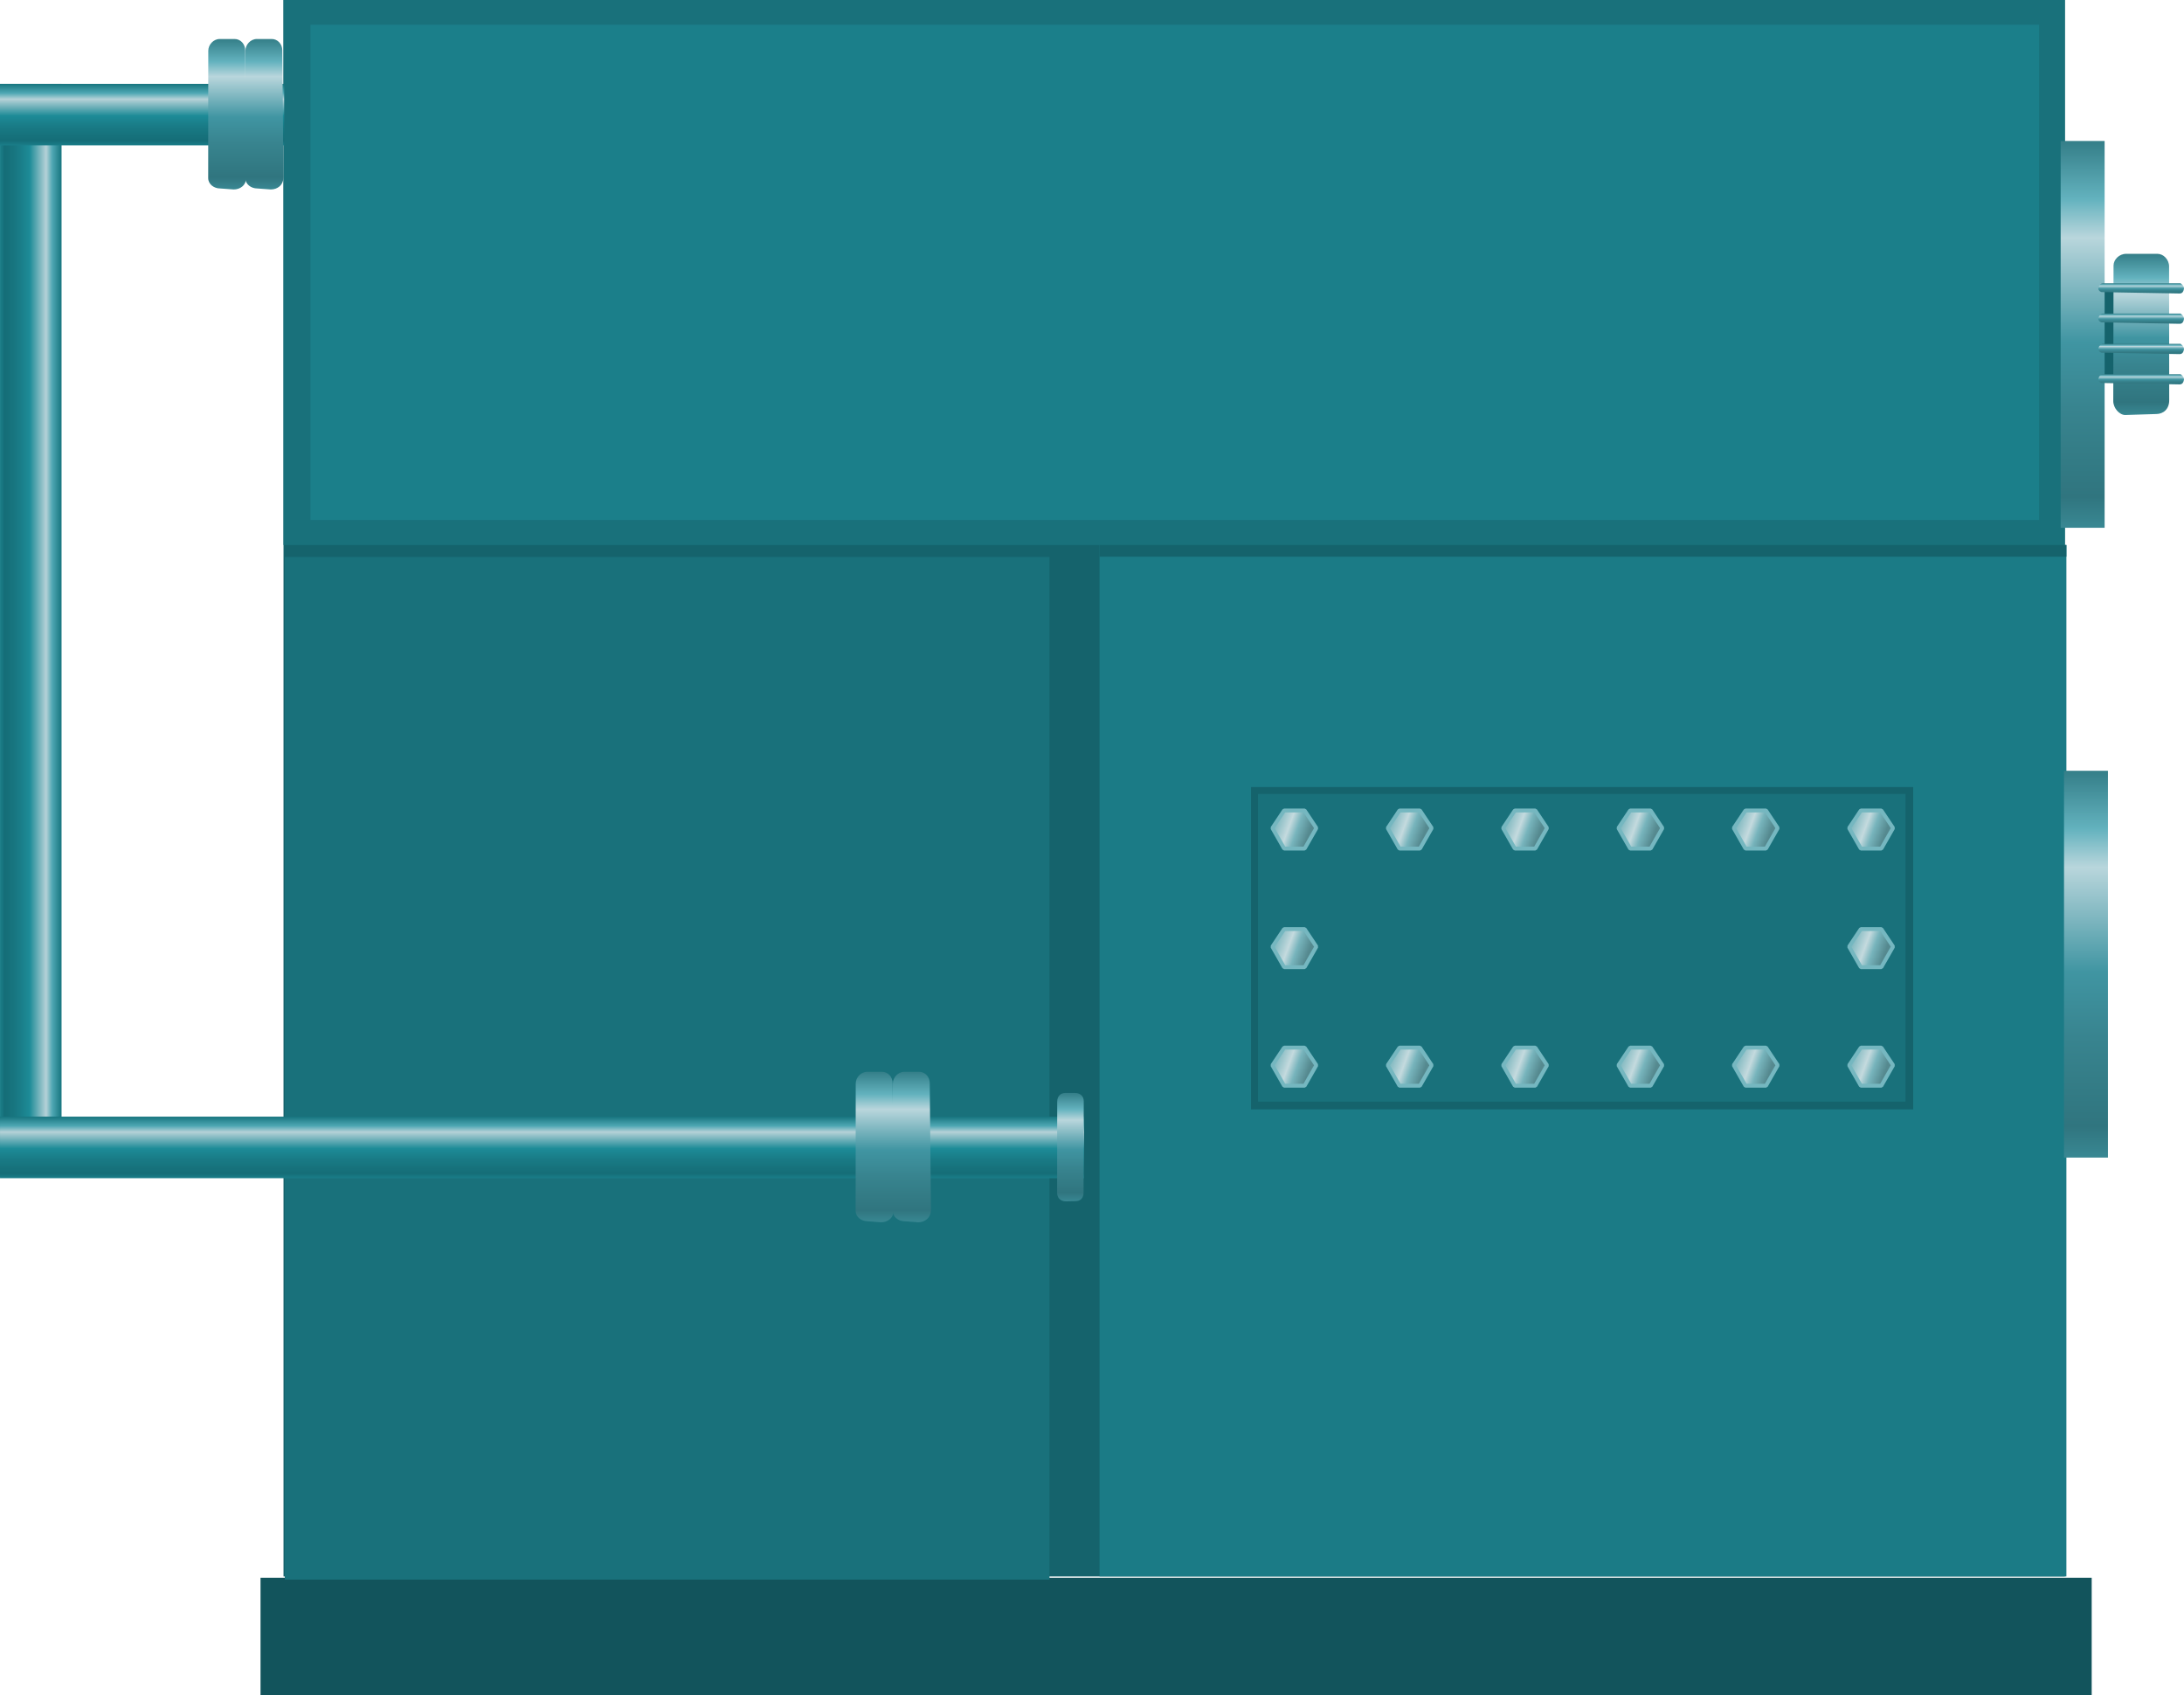 <?xml version="1.0" encoding="utf-8"?>
<!-- Generator: Adobe Illustrator 16.0.0, SVG Export Plug-In . SVG Version: 6.00 Build 0)  -->
<!DOCTYPE svg PUBLIC "-//W3C//DTD SVG 1.1//EN" "http://www.w3.org/Graphics/SVG/1.1/DTD/svg11.dtd">
<svg preserveAspectRatio="none" version="1.1" id="图层_1" xmlns="http://www.w3.org/2000/svg" xmlns:xlink="http://www.w3.org/1999/xlink" x="0px" y="0px"
	 width="559.07px" height="433.835px" viewBox="3.891 66.426 559.07 433.835" enable-background="new 3.891 66.426 559.07 433.835"
	 xml:space="preserve">
<g id="surface11">
	<path fill="#15636C" d="M76.465,66.426h456v403.5h-456V66.426z"/>
	<path fill="#19717B" d="M76.465,66.426h456v139.5h-456V66.426z"/>
	<path fill="#12545C" d="M70.582,470.261h468.75v30H70.582V470.261z"/>
	<path fill="#1B7B86" d="M285.355,205.918h247.5v264h-247.5V205.918z"/>
	
		<linearGradient id="SVGID_1_" gradientUnits="userSpaceOnUse" x1="223.226" y1="14.803" x2="202.226" y2="14.803" gradientTransform="matrix(0.75 0 0 -0.75 -147.775 238.863)">
		<stop  offset="0" style="stop-color:#17757F"/>
		<stop  offset="0.15" style="stop-color:#4EA7B3"/>
		<stop  offset="0.25" style="stop-color:#B5D1D7"/>
		<stop  offset="0.52" style="stop-color:#1D8B97"/>
		<stop  offset="0.69" style="stop-color:#197B86"/>
		<stop  offset="0.8" style="stop-color:#17747E"/>
		<stop  offset="0.92" style="stop-color:#156D77"/>
		<stop  offset="1" style="stop-color:#1A7E89"/>
	</linearGradient>
	<path fill="url(#SVGID_1_)" d="M3.895,87.887v279.75h15.75V87.887H3.895z"/>
	
		<linearGradient id="SVGID_2_" gradientUnits="userSpaceOnUse" x1="250.727" y1="201.302" x2="250.727" y2="180.302" gradientTransform="matrix(0.75 0 0 -0.75 -147.779 238.863)">
		<stop  offset="0" style="stop-color:#17757F"/>
		<stop  offset="0.15" style="stop-color:#4EA7B3"/>
		<stop  offset="0.25" style="stop-color:#B5D1D7"/>
		<stop  offset="0.52" style="stop-color:#1D8B97"/>
		<stop  offset="0.69" style="stop-color:#197B86"/>
		<stop  offset="0.8" style="stop-color:#17747E"/>
		<stop  offset="0.92" style="stop-color:#156D77"/>
		<stop  offset="1" style="stop-color:#1A7E89"/>
	</linearGradient>
	<path fill="url(#SVGID_2_)" d="M76.641,87.887H3.891v15.75h72.75V87.887z"/>
	<path fill="#19717B" d="M76.793,208.977h195.75v261.75H76.793V208.977z"/>
	
		<linearGradient id="SVGID_3_" gradientUnits="userSpaceOnUse" x1="387.226" y1="201.304" x2="387.226" y2="180.304" gradientTransform="matrix(0.75 0 0 -0.75 -147.775 503.212)">
		<stop  offset="0" style="stop-color:#17757F"/>
		<stop  offset="0.15" style="stop-color:#4EA7B3"/>
		<stop  offset="0.25" style="stop-color:#B5D1D7"/>
		<stop  offset="0.52" style="stop-color:#1D8B97"/>
		<stop  offset="0.69" style="stop-color:#197B86"/>
		<stop  offset="0.8" style="stop-color:#17747E"/>
		<stop  offset="0.92" style="stop-color:#156D77"/>
		<stop  offset="1" style="stop-color:#1A7E89"/>
	</linearGradient>
	<path fill="url(#SVGID_3_)" d="M281.395,352.234H3.895v15.75h277.5V352.234z"/>
	<path fill="#15636C" d="M285.355,205.914h247.5v3h-247.5V205.914z"/>
	<path fill="#15636C" d="M324.136,267.875h169.5v82.5h-169.5V267.875z"/>
	<path fill="#19717B" d="M325.925,269.645h165.75v78.75h-165.75V269.645z"/>
	
		<linearGradient id="SVGID_4_" gradientUnits="userSpaceOnUse" x1="201.013" y1="197.974" x2="218.436" y2="191.632" gradientTransform="matrix(0.75 0 0 -0.75 177.935 424.85)">
		<stop  offset="0" style="stop-color:#52858B"/>
		<stop  offset="0.11" style="stop-color:#77B4BC"/>
		<stop  offset="0.39" style="stop-color:#C4DADE"/>
		<stop  offset="0.55" style="stop-color:#77B4BC"/>
		<stop  offset="0.77" style="stop-color:#55898F"/>
	</linearGradient>
	<path fill="url(#SVGID_4_)" stroke="#75B7C0" stroke-linejoin="bevel" stroke-miterlimit="10" d="M337.855,273.871l3,4.5l-3,5.25
		h-5.25l-3-5.25l3-4.5H337.855z"/>
	
		<linearGradient id="SVGID_5_" gradientUnits="userSpaceOnUse" x1="201.012" y1="197.972" x2="218.436" y2="191.63" gradientTransform="matrix(0.75 0 0 -0.75 207.462 424.85)">
		<stop  offset="0" style="stop-color:#52858B"/>
		<stop  offset="0.11" style="stop-color:#77B4BC"/>
		<stop  offset="0.39" style="stop-color:#C4DADE"/>
		<stop  offset="0.55" style="stop-color:#77B4BC"/>
		<stop  offset="0.77" style="stop-color:#55898F"/>
	</linearGradient>
	<path fill="url(#SVGID_5_)" stroke="#75B7C0" stroke-linejoin="bevel" stroke-miterlimit="10" d="M367.378,273.871l3,4.5l-3,5.25
		h-5.25l-3-5.25l3-4.5H367.378z"/>
	
		<linearGradient id="SVGID_6_" gradientUnits="userSpaceOnUse" x1="201.012" y1="197.973" x2="218.436" y2="191.631" gradientTransform="matrix(0.75 0 0 -0.75 236.987 424.85)">
		<stop  offset="0" style="stop-color:#52858B"/>
		<stop  offset="0.11" style="stop-color:#77B4BC"/>
		<stop  offset="0.39" style="stop-color:#C4DADE"/>
		<stop  offset="0.55" style="stop-color:#77B4BC"/>
		<stop  offset="0.77" style="stop-color:#55898F"/>
	</linearGradient>
	<path fill="url(#SVGID_6_)" stroke="#75B7C0" stroke-linejoin="bevel" stroke-miterlimit="10" d="M396.906,273.871l3,4.5l-3,5.25
		h-5.25l-3-5.25l3-4.5H396.906z"/>
	
		<linearGradient id="SVGID_7_" gradientUnits="userSpaceOnUse" x1="201.012" y1="197.973" x2="218.436" y2="191.631" gradientTransform="matrix(0.75 0 0 -0.75 266.514 424.85)">
		<stop  offset="0" style="stop-color:#52858B"/>
		<stop  offset="0.11" style="stop-color:#77B4BC"/>
		<stop  offset="0.39" style="stop-color:#C4DADE"/>
		<stop  offset="0.55" style="stop-color:#77B4BC"/>
		<stop  offset="0.77" style="stop-color:#55898F"/>
	</linearGradient>
	<path fill="url(#SVGID_7_)" stroke="#75B7C0" stroke-linejoin="bevel" stroke-miterlimit="10" d="M426.433,273.871l3,4.5l-3,5.25
		h-5.25l-3-5.25l3-4.5H426.433z"/>
	
		<linearGradient id="SVGID_8_" gradientUnits="userSpaceOnUse" x1="201.013" y1="197.974" x2="218.436" y2="191.632" gradientTransform="matrix(0.75 0 0 -0.75 296.039 424.85)">
		<stop  offset="0" style="stop-color:#52858B"/>
		<stop  offset="0.11" style="stop-color:#77B4BC"/>
		<stop  offset="0.39" style="stop-color:#C4DADE"/>
		<stop  offset="0.55" style="stop-color:#77B4BC"/>
		<stop  offset="0.77" style="stop-color:#55898F"/>
	</linearGradient>
	<path fill="url(#SVGID_8_)" stroke="#75B7C0" stroke-linejoin="bevel" stroke-miterlimit="10" d="M455.957,273.871l3,4.5l-3,5.25
		h-5.25l-3-5.25l3-4.5H455.957z"/>
	
		<linearGradient id="SVGID_9_" gradientUnits="userSpaceOnUse" x1="201.013" y1="197.974" x2="218.436" y2="191.632" gradientTransform="matrix(0.75 0 0 -0.75 325.564 424.85)">
		<stop  offset="0" style="stop-color:#52858B"/>
		<stop  offset="0.11" style="stop-color:#77B4BC"/>
		<stop  offset="0.39" style="stop-color:#C4DADE"/>
		<stop  offset="0.55" style="stop-color:#77B4BC"/>
		<stop  offset="0.77" style="stop-color:#55898F"/>
	</linearGradient>
	<path fill="url(#SVGID_9_)" stroke="#75B7C0" stroke-linejoin="bevel" stroke-miterlimit="10" d="M485.484,273.871l3,4.5l-3,5.25
		h-5.25l-3-5.25l3-4.5H485.484z"/>
	
		<linearGradient id="SVGID_10_" gradientUnits="userSpaceOnUse" x1="201.013" y1="197.976" x2="218.437" y2="191.634" gradientTransform="matrix(0.75 0 0 -0.75 177.935 485.549)">
		<stop  offset="0" style="stop-color:#52858B"/>
		<stop  offset="0.11" style="stop-color:#77B4BC"/>
		<stop  offset="0.39" style="stop-color:#C4DADE"/>
		<stop  offset="0.55" style="stop-color:#77B4BC"/>
		<stop  offset="0.77" style="stop-color:#55898F"/>
	</linearGradient>
	<path fill="url(#SVGID_10_)" stroke="#75B7C0" stroke-linejoin="bevel" stroke-miterlimit="10" d="M337.855,334.57l3,4.5l-3,5.25
		h-5.25l-3-5.25l3-4.5H337.855z"/>
	
		<linearGradient id="SVGID_11_" gradientUnits="userSpaceOnUse" x1="201.013" y1="197.974" x2="218.436" y2="191.632" gradientTransform="matrix(0.75 0 0 -0.75 207.462 485.549)">
		<stop  offset="0" style="stop-color:#52858B"/>
		<stop  offset="0.11" style="stop-color:#77B4BC"/>
		<stop  offset="0.39" style="stop-color:#C4DADE"/>
		<stop  offset="0.55" style="stop-color:#77B4BC"/>
		<stop  offset="0.77" style="stop-color:#55898F"/>
	</linearGradient>
	<path fill="url(#SVGID_11_)" stroke="#75B7C0" stroke-linejoin="bevel" stroke-miterlimit="10" d="M367.378,334.57l3,4.5l-3,5.25
		h-5.25l-3-5.25l3-4.5H367.378z"/>
	
		<linearGradient id="SVGID_12_" gradientUnits="userSpaceOnUse" x1="201.013" y1="197.975" x2="218.437" y2="191.633" gradientTransform="matrix(0.75 0 0 -0.75 236.988 485.549)">
		<stop  offset="0" style="stop-color:#52858B"/>
		<stop  offset="0.11" style="stop-color:#77B4BC"/>
		<stop  offset="0.39" style="stop-color:#C4DADE"/>
		<stop  offset="0.55" style="stop-color:#77B4BC"/>
		<stop  offset="0.77" style="stop-color:#55898F"/>
	</linearGradient>
	<path fill="url(#SVGID_12_)" stroke="#75B7C0" stroke-linejoin="bevel" stroke-miterlimit="10" d="M396.906,334.57l3,4.5l-3,5.25
		h-5.25l-3-5.25l3-4.5H396.906z"/>
	
		<linearGradient id="SVGID_13_" gradientUnits="userSpaceOnUse" x1="201.014" y1="197.977" x2="218.437" y2="191.635" gradientTransform="matrix(0.75 0 0 -0.75 266.514 485.549)">
		<stop  offset="0" style="stop-color:#52858B"/>
		<stop  offset="0.11" style="stop-color:#77B4BC"/>
		<stop  offset="0.39" style="stop-color:#C4DADE"/>
		<stop  offset="0.55" style="stop-color:#77B4BC"/>
		<stop  offset="0.77" style="stop-color:#55898F"/>
	</linearGradient>
	<path fill="url(#SVGID_13_)" stroke="#75B7C0" stroke-linejoin="bevel" stroke-miterlimit="10" d="M426.433,334.57l3,4.5l-3,5.25
		h-5.25l-3-5.25l3-4.5H426.433z"/>
	
		<linearGradient id="SVGID_14_" gradientUnits="userSpaceOnUse" x1="201.013" y1="197.976" x2="218.437" y2="191.634" gradientTransform="matrix(0.75 0 0 -0.75 296.04 485.549)">
		<stop  offset="0" style="stop-color:#52858B"/>
		<stop  offset="0.11" style="stop-color:#77B4BC"/>
		<stop  offset="0.39" style="stop-color:#C4DADE"/>
		<stop  offset="0.55" style="stop-color:#77B4BC"/>
		<stop  offset="0.77" style="stop-color:#55898F"/>
	</linearGradient>
	<path fill="url(#SVGID_14_)" stroke="#75B7C0" stroke-linejoin="bevel" stroke-miterlimit="10" d="M455.957,334.57l3,4.5l-3,5.25
		h-5.25l-3-5.25l3-4.5H455.957z"/>
	
		<linearGradient id="SVGID_15_" gradientUnits="userSpaceOnUse" x1="201.013" y1="197.976" x2="218.437" y2="191.634" gradientTransform="matrix(0.75 0 0 -0.75 325.564 485.549)">
		<stop  offset="0" style="stop-color:#52858B"/>
		<stop  offset="0.11" style="stop-color:#77B4BC"/>
		<stop  offset="0.39" style="stop-color:#C4DADE"/>
		<stop  offset="0.55" style="stop-color:#77B4BC"/>
		<stop  offset="0.77" style="stop-color:#55898F"/>
	</linearGradient>
	<path fill="url(#SVGID_15_)" stroke="#75B7C0" stroke-linejoin="bevel" stroke-miterlimit="10" d="M485.484,334.57l3,4.5l-3,5.25
		h-5.25l-3-5.25l3-4.5H485.484z"/>
	
		<linearGradient id="SVGID_16_" gradientUnits="userSpaceOnUse" x1="201.013" y1="197.974" x2="218.435" y2="191.632" gradientTransform="matrix(0.75 0 0 -0.75 177.935 455.199)">
		<stop  offset="0" style="stop-color:#52858B"/>
		<stop  offset="0.11" style="stop-color:#77B4BC"/>
		<stop  offset="0.39" style="stop-color:#C4DADE"/>
		<stop  offset="0.55" style="stop-color:#77B4BC"/>
		<stop  offset="0.77" style="stop-color:#55898F"/>
	</linearGradient>
	<path fill="url(#SVGID_16_)" stroke="#75B7C0" stroke-linejoin="bevel" stroke-miterlimit="10" d="M337.855,304.222l3,4.5l-3,5.25
		h-5.25l-3-5.25l3-4.5H337.855z"/>
	
		<linearGradient id="SVGID_17_" gradientUnits="userSpaceOnUse" x1="201.012" y1="197.974" x2="218.436" y2="191.632" gradientTransform="matrix(0.75 0 0 -0.75 325.564 455.199)">
		<stop  offset="0" style="stop-color:#52858B"/>
		<stop  offset="0.11" style="stop-color:#77B4BC"/>
		<stop  offset="0.39" style="stop-color:#C4DADE"/>
		<stop  offset="0.55" style="stop-color:#77B4BC"/>
		<stop  offset="0.77" style="stop-color:#55898F"/>
	</linearGradient>
	<path fill="url(#SVGID_17_)" stroke="#75B7C0" stroke-linejoin="bevel" stroke-miterlimit="10" d="M485.484,304.222l3,4.5l-3,5.25
		h-5.25l-3-5.25l3-4.5H485.484z"/>
	
		<linearGradient id="SVGID_18_" gradientUnits="userSpaceOnUse" x1="208.708" y1="201.304" x2="208.708" y2="149.96" gradientTransform="matrix(0.75 0 0 -0.75 71.274 491.735)">
		<stop  offset="0" style="stop-color:#347E88"/>
		<stop  offset="0.15" style="stop-color:#63B2BE"/>
		<stop  offset="0.25" style="stop-color:#B9D6DC"/>
		<stop  offset="0.52" style="stop-color:#4095A2"/>
		<stop  offset="0.69" style="stop-color:#38848F"/>
		<stop  offset="0.8" style="stop-color:#347D87"/>
		<stop  offset="0.92" style="stop-color:#30757F"/>
		<stop  offset="1" style="stop-color:#398893"/>
	</linearGradient>
	<path fill="url(#SVGID_18_)" d="M225.941,340.757h3.75c1.5,0,2.699,1.285,2.699,2.902l0.301,32.348c0,2.25-1.617,3.258-3.242,3.258
		l-3.508-0.258c-1.5,0-3.023-1.051-3.023-2.668l0.023-32.582c0-1.5,1.293-3,2.918-3H225.941z"/>
	
		<linearGradient id="SVGID_19_" gradientUnits="userSpaceOnUse" x1="208.707" y1="201.304" x2="208.707" y2="149.96" gradientTransform="matrix(0.75 0 0 -0.75 80.774 491.735)">
		<stop  offset="0" style="stop-color:#347E88"/>
		<stop  offset="0.15" style="stop-color:#63B2BE"/>
		<stop  offset="0.25" style="stop-color:#B9D6DC"/>
		<stop  offset="0.52" style="stop-color:#4095A2"/>
		<stop  offset="0.69" style="stop-color:#38848F"/>
		<stop  offset="0.8" style="stop-color:#347D87"/>
		<stop  offset="0.92" style="stop-color:#30757F"/>
		<stop  offset="1" style="stop-color:#398893"/>
	</linearGradient>
	<path fill="url(#SVGID_19_)" d="M235.441,340.757h3.75c1.5,0,2.703,1.285,2.703,2.902l0.297,32.348c0,2.25-1.617,3.258-3.242,3.258
		l-3.508-0.258c-1.5,0-3.023-1.051-3.023-2.668l0.023-32.582c0-1.5,1.293-3,2.918-3H235.441z"/>
	
		<linearGradient id="SVGID_20_" gradientUnits="userSpaceOnUse" x1="208.708" y1="201.302" x2="208.708" y2="149.958" gradientTransform="matrix(0.75 0 0 -0.75 -94.461 227.387)">
		<stop  offset="0" style="stop-color:#347E88"/>
		<stop  offset="0.15" style="stop-color:#63B2BE"/>
		<stop  offset="0.25" style="stop-color:#B9D6DC"/>
		<stop  offset="0.52" style="stop-color:#4095A2"/>
		<stop  offset="0.69" style="stop-color:#38848F"/>
		<stop  offset="0.8" style="stop-color:#347D87"/>
		<stop  offset="0.92" style="stop-color:#30757F"/>
		<stop  offset="1" style="stop-color:#398893"/>
	</linearGradient>
	<path fill="url(#SVGID_20_)" d="M60.207,76.41h3.75c1.5,0,2.699,1.285,2.699,2.898l0.301,32.352c0,2.25-1.617,3.258-3.242,3.258
		l-3.508-0.258c-1.5,0-3.023-1.051-3.023-2.668l0.023-32.582c0-1.5,1.293-3,2.918-3H60.207z"/>
	
		<linearGradient id="SVGID_21_" gradientUnits="userSpaceOnUse" x1="208.707" y1="201.302" x2="208.707" y2="149.958" gradientTransform="matrix(0.75 0 0 -0.75 -84.96 227.387)">
		<stop  offset="0" style="stop-color:#347E88"/>
		<stop  offset="0.15" style="stop-color:#63B2BE"/>
		<stop  offset="0.25" style="stop-color:#B9D6DC"/>
		<stop  offset="0.52" style="stop-color:#4095A2"/>
		<stop  offset="0.69" style="stop-color:#38848F"/>
		<stop  offset="0.8" style="stop-color:#347D87"/>
		<stop  offset="0.92" style="stop-color:#30757F"/>
		<stop  offset="1" style="stop-color:#398893"/>
	</linearGradient>
	<path fill="url(#SVGID_21_)" d="M69.707,76.41h3.75c1.5,0,2.699,1.285,2.699,2.898l0.301,32.352c0,2.25-1.617,3.258-3.242,3.258
		l-3.508-0.258c-1.5,0-3.023-1.051-3.023-2.668l0.023-32.582c0-1.5,1.293-3,2.918-3H69.707z"/>
	
		<linearGradient id="SVGID_22_" gradientUnits="userSpaceOnUse" x1="206.743" y1="201.302" x2="206.743" y2="164.302" gradientTransform="matrix(0.75 0 0 -0.75 122.849 497.148)">
		<stop  offset="0" style="stop-color:#347E88"/>
		<stop  offset="0.15" style="stop-color:#63B2BE"/>
		<stop  offset="0.25" style="stop-color:#B9D6DC"/>
		<stop  offset="0.52" style="stop-color:#4095A2"/>
		<stop  offset="0.69" style="stop-color:#38848F"/>
		<stop  offset="0.8" style="stop-color:#347D87"/>
		<stop  offset="0.92" style="stop-color:#30757F"/>
		<stop  offset="1" style="stop-color:#398893"/>
	</linearGradient>
	<path fill="url(#SVGID_22_)" d="M276.77,346.171h2.25c1.5,0,2.293,0.922,2.293,2.086l-0.043,23.414c0,1.5-0.902,2.195-2.07,2.195
		l-2.43,0.055c-1.5,0-2.27-0.996-2.27-2.16l0.02-23.34c0-1.5,0.926-2.25,2.098-2.25H276.77z"/>
	
		<linearGradient id="SVGID_23_" gradientUnits="userSpaceOnUse" x1="209.724" y1="201.307" x2="209.724" y2="69.307" gradientTransform="matrix(0.75 0 0 -0.75 380.578 414.69)">
		<stop  offset="0" style="stop-color:#347E88"/>
		<stop  offset="0.15" style="stop-color:#63B2BE"/>
		<stop  offset="0.25" style="stop-color:#B9D6DC"/>
		<stop  offset="0.52" style="stop-color:#4095A2"/>
		<stop  offset="0.69" style="stop-color:#38848F"/>
		<stop  offset="0.8" style="stop-color:#347D87"/>
		<stop  offset="0.92" style="stop-color:#30757F"/>
		<stop  offset="1" style="stop-color:#398893"/>
	</linearGradient>
	<path fill="url(#SVGID_23_)" d="M532.246,263.711h11.25v99h-11.25V263.711z"/>
	<path fill="#15636C" d="M537.765,140.148h11.25v23.25h-11.25V140.148z"/>
	
		<linearGradient id="SVGID_24_" gradientUnits="userSpaceOnUse" x1="209.727" y1="201.305" x2="209.727" y2="69.305" gradientTransform="matrix(0.75 0 0 -0.75 379.721 253.489)">
		<stop  offset="0" style="stop-color:#347E88"/>
		<stop  offset="0.15" style="stop-color:#63B2BE"/>
		<stop  offset="0.25" style="stop-color:#B9D6DC"/>
		<stop  offset="0.52" style="stop-color:#4095A2"/>
		<stop  offset="0.69" style="stop-color:#38848F"/>
		<stop  offset="0.8" style="stop-color:#347D87"/>
		<stop  offset="0.92" style="stop-color:#30757F"/>
		<stop  offset="1" style="stop-color:#398893"/>
	</linearGradient>
	<path fill="url(#SVGID_24_)" d="M531.39,102.512h11.25v99h-11.25V102.512z"/>
	
		<linearGradient id="SVGID_25_" gradientUnits="userSpaceOnUse" x1="211.68" y1="201.303" x2="211.68" y2="146.303" gradientTransform="matrix(0.75 0 0 -0.75 393.256 282.371)">
		<stop  offset="0" style="stop-color:#347E88"/>
		<stop  offset="0.15" style="stop-color:#63B2BE"/>
		<stop  offset="0.25" style="stop-color:#B9D6DC"/>
		<stop  offset="0.52" style="stop-color:#4095A2"/>
		<stop  offset="0.69" style="stop-color:#38848F"/>
		<stop  offset="0.8" style="stop-color:#347D87"/>
		<stop  offset="0.92" style="stop-color:#30757F"/>
		<stop  offset="1" style="stop-color:#398893"/>
	</linearGradient>
	<path fill="url(#SVGID_25_)" d="M547.925,131.395h8.25c1.5,0,2.969,1.434,2.969,3.246l0.031,34.254c0,2.25-1.508,3.5-3.328,3.5
		l-7.922,0.25c-1.5,0-3.07-1.754-3.07-3.566l0.07-34.684c0-1.5,1.406-3,3.227-3H547.925z"/>
	
		<linearGradient id="SVGID_26_" gradientUnits="userSpaceOnUse" x1="216.781" y1="201.303" x2="216.781" y2="197.803" gradientTransform="matrix(0.75 0 0 -0.75 389.41 289.905)">
		<stop  offset="0" style="stop-color:#347E88"/>
		<stop  offset="0.15" style="stop-color:#63B2BE"/>
		<stop  offset="0.25" style="stop-color:#B9D6DC"/>
		<stop  offset="0.52" style="stop-color:#4095A2"/>
		<stop  offset="0.69" style="stop-color:#38848F"/>
		<stop  offset="0.8" style="stop-color:#347D87"/>
		<stop  offset="0.92" style="stop-color:#30757F"/>
		<stop  offset="1" style="stop-color:#398893"/>
	</linearGradient>
	<path fill="url(#SVGID_26_)" d="M541.828,138.93h20.25c0,0,0.883,0.586,0.883,1.309c-0.133,0.941-0.516,1.313-1.152,1.313
		l-19.98-0.371c0,0-0.797-0.215-0.797-0.941c0.047-0.559,0.516-1.309,1.152-1.309H541.828z"/>
	
		<linearGradient id="SVGID_27_" gradientUnits="userSpaceOnUse" x1="216.781" y1="201.304" x2="216.781" y2="197.804" gradientTransform="matrix(0.75 0 0 -0.75 389.41 297.661)">
		<stop  offset="0" style="stop-color:#347E88"/>
		<stop  offset="0.15" style="stop-color:#63B2BE"/>
		<stop  offset="0.25" style="stop-color:#B9D6DC"/>
		<stop  offset="0.52" style="stop-color:#4095A2"/>
		<stop  offset="0.69" style="stop-color:#38848F"/>
		<stop  offset="0.8" style="stop-color:#347D87"/>
		<stop  offset="0.92" style="stop-color:#30757F"/>
		<stop  offset="1" style="stop-color:#398893"/>
	</linearGradient>
	<path fill="url(#SVGID_27_)" d="M541.828,146.684h20.25c0,0,0.883,0.586,0.883,1.313c-0.133,0.938-0.516,1.313-1.152,1.313
		l-19.98-0.375c0,0-0.797-0.215-0.797-0.938c0.047-0.563,0.516-1.313,1.152-1.313H541.828z"/>
	
		<linearGradient id="SVGID_28_" gradientUnits="userSpaceOnUse" x1="216.781" y1="201.305" x2="216.781" y2="197.805" gradientTransform="matrix(0.75 0 0 -0.75 389.41 305.416)">
		<stop  offset="0" style="stop-color:#347E88"/>
		<stop  offset="0.15" style="stop-color:#63B2BE"/>
		<stop  offset="0.25" style="stop-color:#B9D6DC"/>
		<stop  offset="0.52" style="stop-color:#4095A2"/>
		<stop  offset="0.69" style="stop-color:#38848F"/>
		<stop  offset="0.8" style="stop-color:#347D87"/>
		<stop  offset="0.92" style="stop-color:#30757F"/>
		<stop  offset="1" style="stop-color:#398893"/>
	</linearGradient>
	<path fill="url(#SVGID_28_)" d="M541.828,154.438h20.25c0,0,0.883,0.59,0.883,1.313c-0.133,0.938-0.516,1.313-1.152,1.313
		l-19.98-0.375c0,0-0.797-0.211-0.797-0.938c0.047-0.563,0.516-1.313,1.152-1.313H541.828z"/>
	
		<linearGradient id="SVGID_29_" gradientUnits="userSpaceOnUse" x1="216.781" y1="201.303" x2="216.781" y2="197.803" gradientTransform="matrix(0.75 0 0 -0.75 389.41 313.172)">
		<stop  offset="0" style="stop-color:#347E88"/>
		<stop  offset="0.15" style="stop-color:#63B2BE"/>
		<stop  offset="0.25" style="stop-color:#B9D6DC"/>
		<stop  offset="0.52" style="stop-color:#4095A2"/>
		<stop  offset="0.69" style="stop-color:#38848F"/>
		<stop  offset="0.8" style="stop-color:#347D87"/>
		<stop  offset="0.92" style="stop-color:#30757F"/>
		<stop  offset="1" style="stop-color:#398893"/>
	</linearGradient>
	<path fill="url(#SVGID_29_)" d="M541.828,162.195h20.25c0,0,0.883,0.586,0.883,1.313c-0.133,0.938-0.516,1.313-1.152,1.313
		l-19.98-0.375c0,0-0.797-0.215-0.797-0.938c0.047-0.563,0.516-1.313,1.152-1.313H541.828z"/>
	<path fill="#1B7F8A" d="M83.363,72.762h442.5v126.75h-442.5V72.762z"/>
</g>
</svg>
